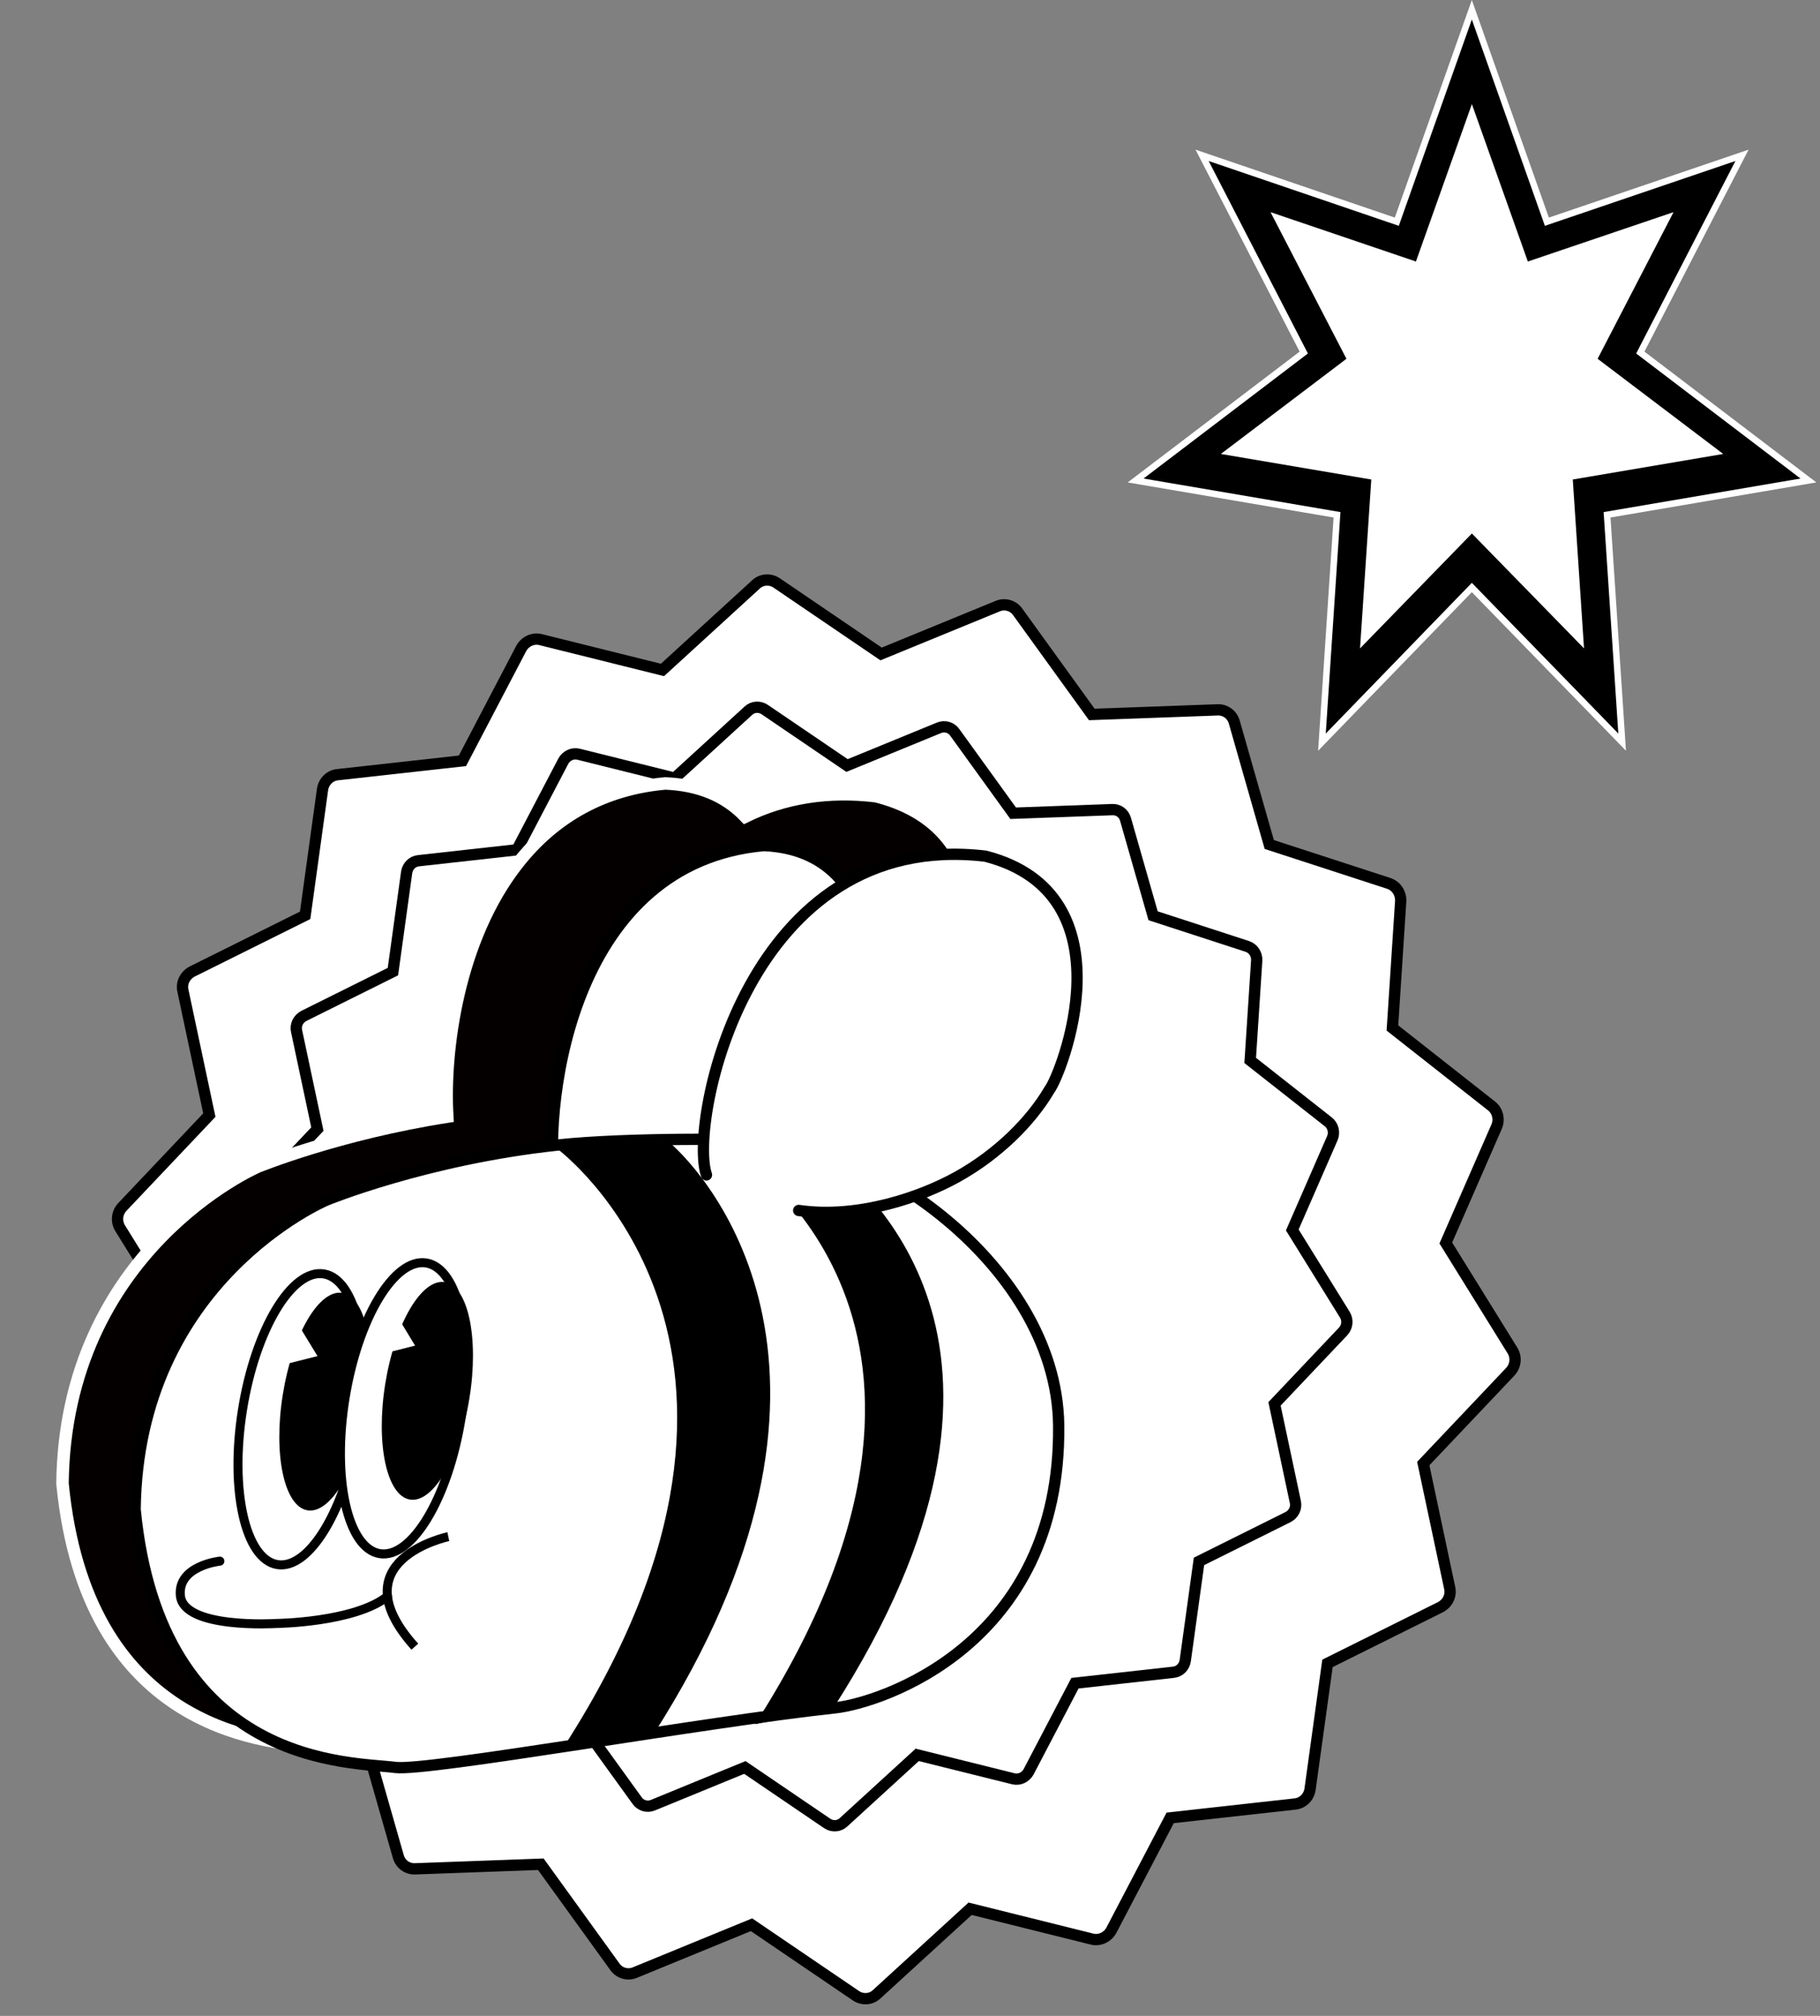 <svg width="280" height="310" viewBox="0 0 280 310" fill="none" xmlns="http://www.w3.org/2000/svg">
<rect x="0" y="0" width="280" height="310" fill="#808080" stroke="none"/>
<path d="M156.579 94.108L167.968 109.868L187.283 109.163C188.491 109.094 189.575 109.885 189.895 111.063L195.273 129.866L213.656 135.847C214.802 136.234 215.527 137.321 215.494 138.54L214.219 158.081L229.477 170.08C230.412 170.817 230.728 172.147 230.247 173.253L222.433 191.145L232.695 207.688C233.321 208.722 233.185 210.04 232.357 210.933L218.965 225.066L223.028 244.19C223.298 245.367 222.713 246.571 221.592 247.152L204.227 255.789L201.55 275.14C201.367 276.355 200.437 277.297 199.228 277.417L180.025 279.549L170.971 296.848C170.39 297.9 169.169 298.478 168.021 298.193L149.251 293.523L134.88 306.665C134.004 307.505 132.645 307.571 131.658 306.884L115.618 295.982L97.683 303.334C96.565 303.812 95.269 303.422 94.591 302.438L83.203 286.678L63.888 287.383C62.68 287.452 61.595 286.661 61.275 285.483L55.897 266.68L37.514 260.699C36.368 260.312 35.644 259.225 35.676 258.006L36.951 238.465L21.693 226.466C20.758 225.729 20.442 224.399 20.924 223.293L28.738 205.401L18.475 188.858C17.849 187.824 17.985 186.506 18.813 185.613L32.205 171.48L28.142 152.356C27.872 151.179 28.457 149.975 29.578 149.394L46.944 140.757L49.62 121.406C49.804 120.191 50.733 119.249 51.943 119.129L71.145 116.997L80.199 99.698C80.78 98.646 82.001 98.068 83.15 98.353L101.919 103.023L116.29 89.882C117.167 89.041 118.525 88.975 119.512 89.662L135.553 100.564L153.487 93.212C154.605 92.734 155.902 93.124 156.579 94.108Z" fill="white" stroke="black" stroke-width="1.736" stroke-miterlimit="10"/>
<path d="M146.891 112.631L155.87 125.057L171.099 124.501C172.052 124.446 172.907 125.07 173.159 125.999L177.399 140.824L191.893 145.54C192.797 145.845 193.368 146.702 193.342 147.663L192.337 163.07L204.367 172.531C205.104 173.111 205.354 174.16 204.974 175.032L198.813 189.139L206.904 202.182C207.398 202.997 207.291 204.037 206.638 204.741L196.079 215.884L199.283 230.962C199.496 231.89 199.034 232.839 198.151 233.297L184.459 240.107L182.348 255.364C182.204 256.323 181.471 257.065 180.517 257.159L165.377 258.84L158.239 272.48C157.781 273.31 156.818 273.765 155.912 273.54L141.113 269.859L129.783 280.219C129.092 280.883 128.021 280.934 127.243 280.392L114.596 271.797L100.455 277.593C99.573 277.971 98.552 277.663 98.018 276.887L89.038 264.461L73.809 265.017C72.857 265.072 72.002 264.448 71.749 263.519L67.509 248.694L53.015 243.978C52.112 243.673 51.541 242.816 51.566 241.855L52.572 226.448L40.542 216.988C39.804 216.407 39.555 215.358 39.935 214.486L46.096 200.379L38.004 187.336C37.511 186.521 37.618 185.481 38.271 184.777L48.829 173.634L45.626 158.556C45.413 157.628 45.874 156.679 46.758 156.221L60.45 149.411L62.561 134.154C62.705 133.195 63.438 132.453 64.391 132.359L79.531 130.678L86.67 117.038C87.128 116.209 88.091 115.753 88.996 115.978L103.795 119.66L115.126 109.299C115.817 108.636 116.888 108.584 117.666 109.126L130.313 117.721L144.454 111.925C145.335 111.547 146.357 111.855 146.891 112.631Z" fill="white" stroke="black" stroke-width="1.736" stroke-miterlimit="10"/>
<path d="M126.674 175.931C128.152 175.295 129.541 174.638 130.755 173.97C136.845 170.569 142.352 165.409 145.33 160.251C146.518 158.75 152.231 145.414 148.749 134.677C146.73 128.412 142.073 124.282 134.763 122.438C127.404 121.555 120.647 122.638 114.657 125.58C111.637 122.409 107.569 120.695 102.37 120.476C93.114 121.289 85.41 125.431 79.654 132.768C70.483 144.384 68.198 161.474 68.809 171.713C52.026 174.349 39.868 179.326 39.727 179.371C39.42 179.494 10.032 192.263 9.613 228.118C13.287 265.655 39.89 267.879 48.631 268.615C49.422 268.679 50.096 268.726 50.629 268.819C51.513 268.933 53.392 268.821 56.04 268.537C62.141 267.883 72.282 266.317 83.485 264.608C96.32 262.634 109.557 260.618 118.565 259.652C127.573 258.685 154.32 248.321 153.95 215.059C153.845 204.348 148.342 193.469 138.456 184.434C134.811 181.121 130.772 178.239 126.671 175.901L126.674 175.931Z" fill="#040000" stroke="white" stroke-width="1.921" stroke-miterlimit="10"/>
<path d="M85.184 182.327C83.48 168.114 88.348 132.528 117.525 129.937C139.143 130.874 134.426 160.082 133.208 162.453C130.875 169.124 125.586 176.77 116.904 181.315" fill="white"/>
<path d="M85.184 182.327C83.48 168.114 88.348 132.528 117.525 129.937C139.143 130.874 134.426 160.082 133.208 162.453C130.875 169.124 125.586 176.77 116.904 181.315" stroke="black" stroke-width="1.921" stroke-miterlimit="10"/>
<path d="M115.249 175.252C131.021 173.561 162.587 193.532 162.873 219.217C163.241 253.046 135.267 261.9 128.504 262.625C108.33 264.789 65.751 272.431 60.83 271.794C54.257 270.916 24.693 271.966 20.789 232.124C21.201 196.777 50.207 184.557 50.207 184.557C50.207 184.557 65.519 178.256 85.78 176.083C97.033 174.876 115.278 175.249 115.278 175.249L115.249 175.252Z" fill="white" stroke="black" stroke-width="1.736" stroke-miterlimit="10"/>
<path d="M116.169 265.139C155.604 203.655 113.706 177.773 113.706 177.773C113.706 177.773 126.935 177.43 126.846 177.409C133.386 182.92 163.68 207.358 128.199 262.684" fill="black"/>
<path d="M108.69 180.675C105.891 172.702 114.993 127.343 151.606 131.66C174.292 137.5 163.217 165.359 161.434 167.611C158.623 172.393 153.547 177.507 147.178 181.027C141.83 183.99 132.113 187.481 122.876 186.142" fill="white"/>
<path d="M108.69 180.675C105.891 172.702 114.993 127.343 151.606 131.66C174.292 137.5 163.217 165.359 161.434 167.611C158.623 172.393 153.547 177.507 147.178 181.027C141.83 183.99 132.113 187.481 122.876 186.142" stroke="black" stroke-width="1.736" stroke-miterlimit="10" stroke-linecap="round"/>
<path d="M55.179 219.744C57.163 207.402 54.772 196.728 49.838 195.903C44.904 195.077 39.296 204.413 37.312 216.755C35.327 229.097 37.718 239.771 42.653 240.596C47.587 241.422 53.195 232.086 55.179 219.744Z" fill="white" stroke="black" stroke-width="1.389" stroke-miterlimit="10"/>
<path d="M56.466 216.62C57.95 207.388 56.253 199.418 52.674 198.82C49.096 198.221 44.992 205.22 43.508 214.452C42.023 223.684 43.721 231.653 47.299 232.252C50.878 232.851 54.982 225.852 56.466 216.62Z" fill="black"/>
<path d="M70.937 218.06C72.921 205.719 70.53 195.045 65.596 194.219C60.662 193.394 55.054 202.73 53.069 215.071C51.085 227.413 53.476 238.087 58.41 238.913C63.344 239.738 68.953 230.402 70.937 218.06Z" fill="white" stroke="black" stroke-width="1.389" stroke-miterlimit="10"/>
<path d="M72.228 214.965C73.712 205.733 72.014 197.764 68.436 197.166C64.858 196.567 60.754 203.566 59.27 212.798C57.785 222.03 59.483 229.999 63.061 230.598C66.639 231.196 70.743 224.197 72.228 214.965Z" fill="black"/>
<path d="M33.826 240.069C33.826 240.069 27.293 240.77 27.751 245.38C28.266 250.551 42.458 249.656 42.458 249.656C42.458 249.656 54.516 249.528 59.612 245.487" stroke="black" stroke-width="1.389" stroke-linecap="round" stroke-linejoin="round"/>
<path d="M68.973 236.303C68.973 236.303 51.85 239.901 63.82 253.222" stroke="black" stroke-width="1.389" stroke-linejoin="round"/>
<path d="M43.909 209.783L48.846 208.537L45.441 202.959L43.909 209.783Z" fill="white"/>
<path d="M58.948 208.17L63.857 206.927L60.48 201.346L58.948 208.17Z" fill="white"/>
<path d="M86.958 268.275C126.393 206.791 85.762 176.682 85.762 176.682C85.762 176.682 102.861 175.476 102.743 175.458C109.283 180.969 135.911 211.535 100.456 266.828" fill="black"/>
<path d="M226.908 2.833L226.437 1.502L225.966 2.833L214.894 34.093L186.11 24.285L184.936 23.884L185.504 24.987L200.579 54.215L175.631 73.189L174.714 73.886L175.85 74.08L205.695 79.165L203.465 112.769L203.375 114.127L204.323 113.15L226.437 90.345L248.612 113.15L249.56 114.125L249.47 112.769L247.24 79.165L277.085 74.08L278.221 73.886L277.304 73.189L252.356 54.215L267.43 24.987L267.999 23.886L266.825 24.285L237.98 34.094L226.908 2.833Z" fill="black" stroke="white" stroke-miterlimit="10" stroke-linecap="round"/>
<path d="M226.443 16.725L234.906 40.519L256.98 33.043L245.483 55.244L264.523 69.665L241.712 73.536L243.414 99.076L226.443 81.695L209.519 99.076L211.221 73.536L188.41 69.665L207.45 55.244L195.952 33.043L217.981 40.519L226.443 16.725Z" fill="white" stroke="white" stroke-width="0.48" stroke-miterlimit="10" stroke-linecap="round"/>
</svg>
